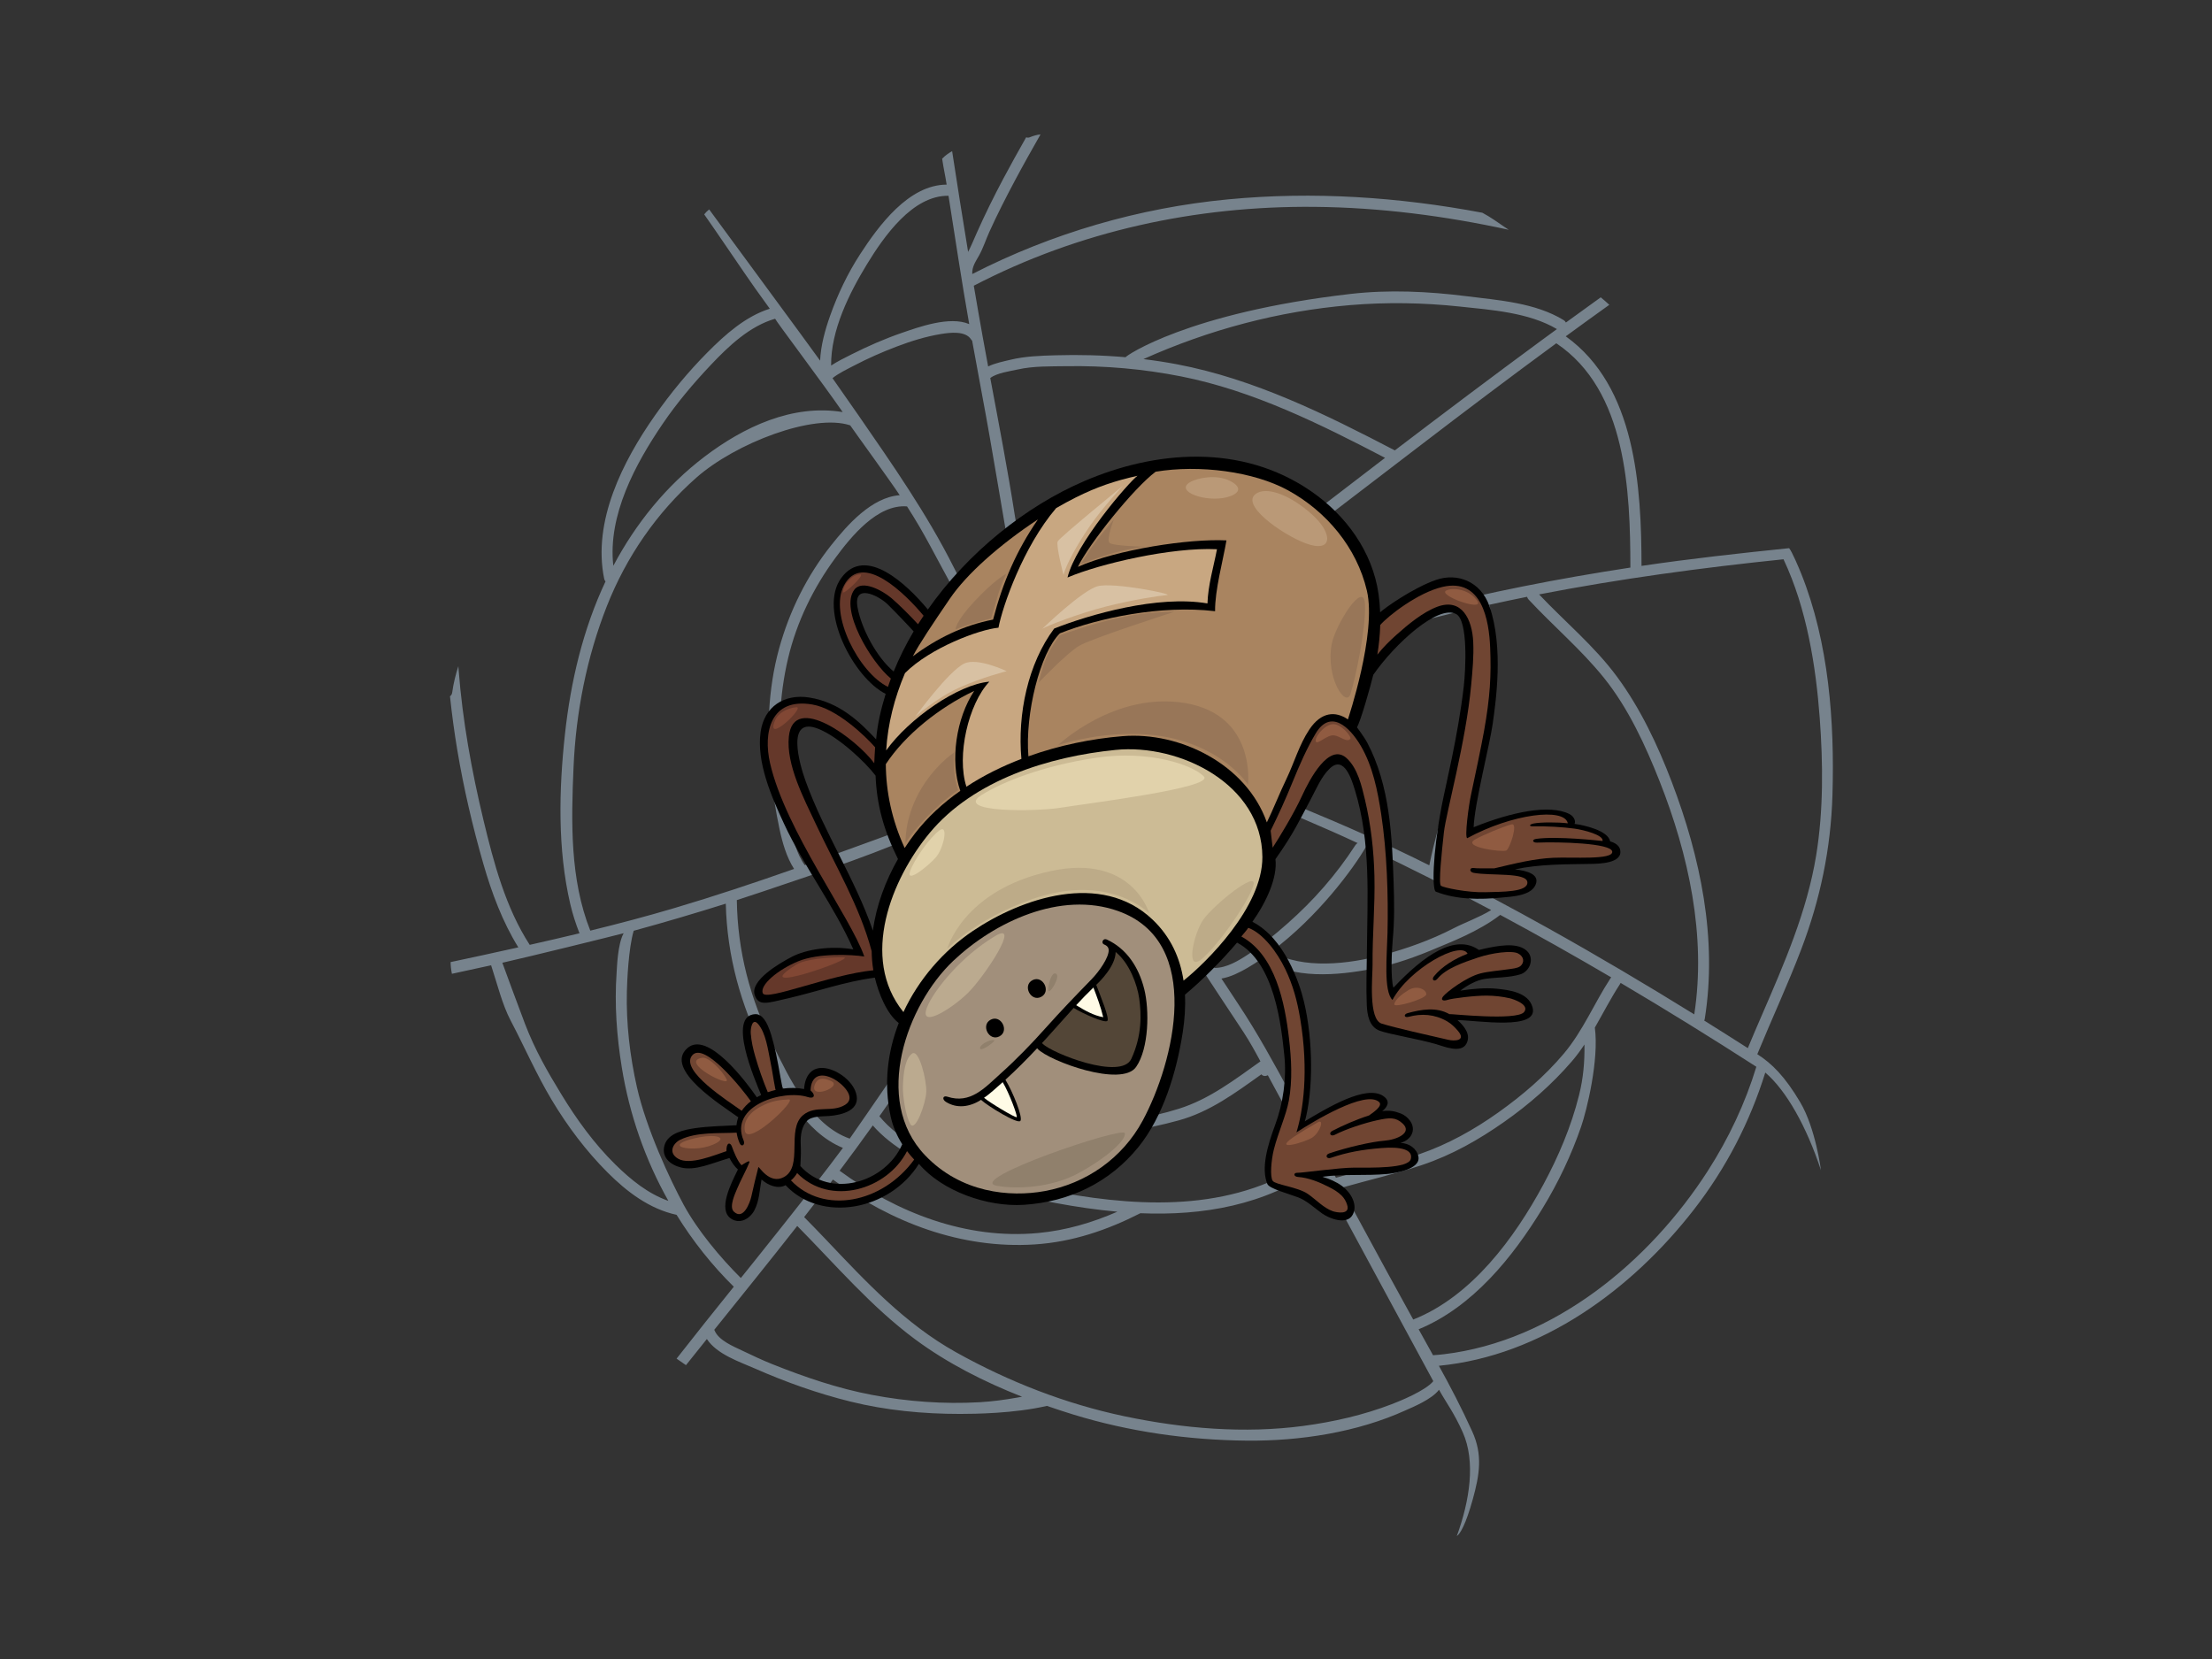 <?xml version="1.0" encoding="utf-8"?>
<!-- Generator: Adobe Illustrator 17.0.0, SVG Export Plug-In . SVG Version: 6.00 Build 0)  -->
<!DOCTYPE svg PUBLIC "-//W3C//DTD SVG 1.1//EN" "http://www.w3.org/Graphics/SVG/1.1/DTD/svg11.dtd">
<svg version="1.1" id="Layer_1" xmlns="http://www.w3.org/2000/svg" xmlns:xlink="http://www.w3.org/1999/xlink" x="0px" y="0px"
	 width="800px" height="600px" viewBox="0 0 800 600" enable-background="new 0 0 800 600" xml:space="preserve">
<rect x="0" y="0" width="800" height="600" fill="#333333" stroke="none"/>
<path fill="#77838D" d="M651.399,343.442c-4.874,12.77-10.653,25.179-15.846,37.817c5.283,3.392,9.97,8.008,15.537,17.415
	c5.568,9.407,7.495,24.564,7.487,24.573c-5.183-15.741-12.479-28.797-20.135-35.343c-5.523,17.715-14.049,34.41-25.826,49.571
	c-22.395,28.838-55.084,52.886-92.222,56.476c4.059,7.318,8.215,15.299,12.055,23.746c3.839,8.448,2.688,15.551,0.192,24.575
	c-2.496,9.024-4.604,12.584-5.759,13.247c4.607-12.671,6.911-26.878,2.128-37.543c-3.232-7.207-5.713-10.239-8.572-15.356
	c-2.623,3.511-9.648,6.337-12.076,7.435c-17.53,7.979-38.242,11.146-57.395,10.969c-21.188-0.2-42.507-3.206-62.775-9.434
	c-3.18-0.977-6.371-2.022-9.559-3.133c-11.794,2.742-26.127,2.904-31.443,2.904c-13.296,0-26.757-1.277-39.684-4.482
	c-11.794-2.921-23.229-6.991-34.341-11.878c-5.66-2.491-13.849-5.161-17.517-10.722c-2.524,3.144-5.042,6.292-7.556,9.443
	c-1.126-0.793-2.267-1.565-3.399-2.354c6.841-8.715,13.724-17.393,20.69-26.009c-7.947-7.824-14.866-16.579-20.687-25.999
	c-9.813-2.134-17.971-8.323-24.979-15.341c-7.813-7.819-14.5-16.739-20.18-26.219c-5.551-9.267-9.82-19.13-14.835-28.672
	c-3.038-5.78-4.761-12.936-7.084-20.022c-4.72,1.048-9.446,2.069-14.177,3.081c-0.285-1.385-0.463-2.795-0.471-4.24
	c3.781-0.801,7.563-1.603,11.339-2.426c4.383-0.954,8.769-1.917,13.151-2.891c-5.732-9.277-9.612-19.679-12.626-30.143
	c-3.878-13.467-7.104-27.261-9.422-41.081c-1.094-6.508-1.974-13.05-2.668-19.613c0.404-0.251,0.707-0.682,0.799-1.335
	c0.455-3.287,1.231-6.446,2.23-9.53c0.033,0.458,0.061,0.916,0.097,1.373c1.432,18.391,4.685,36.393,8.987,54.31
	c3.712,15.446,7.992,31.63,16.722,45.104c6.009-1.352,12.01-2.738,17.999-4.177c-1.341-3.432-2.481-6.935-3.321-10.537
	c-4.632-19.832-4.135-41.388-1.929-61.533c2.078-18.975,6.504-37.868,14.667-55.191c-0.224-0.229-0.399-0.536-0.483-0.942
	c-4.278-20.843,6.736-42.523,18.379-59.105c5.662-8.063,12.01-15.776,18.954-22.768c6.369-6.411,13.757-13.044,22.56-15.811
	c-1.767-2.462-3.532-4.927-5.31-7.384c-2.524-3.488-15.881-23.252-18.411-26.735c0.824-0.978,0.84-0.956,1.795-1.794
	c6.468,8.878,36.14,49.082,40.121,54.691c0.259-5.551,1.814-11.14,3.642-16.291c2.744-7.723,6.307-15.219,10.77-22.101
	c6.776-10.452,17.645-25.228,31.357-25.268c-0.55-3.577-1.112-5.799-1.631-9.38c0.03-0.029,0.059-0.046,0.088-0.075
	c1.036-1.093,2.247-1.921,3.525-2.65c1.861,12.157,3.779,24.305,5.78,36.438c1.141-2.189,2.054-4.462,3.069-6.74
	c2.978-6.7,6.223-13.279,9.668-19.753c2.675-5.025,5.446-9.998,8.254-14.95c0.41,0.153,0.852,0.177,1.271,0.005
	c1.271-0.521,2.583-0.934,3.929-1.056c-3.174,5.568-6.315,11.154-9.326,16.811c-3.233,6.076-6.37,12.212-9.203,18.487
	c-1.244,2.753-2.191,5.759-3.65,8.397c-1.281,2.32-2.645,4.102-2.513,6.802c28.851-14.774,60.272-23.933,92.553-27.009
	c30.901-2.946,61.676-0.845,91.922,4.841c2.97,1.571,5.673,3.535,8.441,5.429c0.367,0.252,0.743,0.494,1.116,0.735
	c-23.103-5.032-46.61-8.076-70.273-8.292c-42.848-0.393-85.096,8.696-123.202,28.521c1.049,6.163,2.113,12.325,3.22,18.48
	c0.644,3.575,1.305,7.149,1.97,10.719c2.516-1.232,5.752-1.858,7.996-2.404c5.367-1.305,10.941-1.476,16.445-1.635
	c8.411-0.243,16.861-0.034,25.259,0.704c0.083-0.493,22.584-16.087,81.224-22.876c14.007-1.621,28.236-0.944,42.233,0.822
	c11.647,1.469,24.761,2.365,35.002,8.639c0.385,0.237,0.637,0.54,0.787,0.87c4.189-3.055,8.396-6.091,12.608-9.119
	c1.059,0.873,2.086,1.779,3.096,2.707c-5.269,3.775-10.521,7.571-15.752,11.395c25.349,18.163,27.348,54.424,27.404,83.033
	c17.431-2.584,35.836-4.615,53.381-6.413c1.036,1.169,3.623,7.336,4.38,9.23c10.013,25.042,12.08,53.545,11.292,80.069
	C662.154,306.927,658.313,325.328,651.399,343.442z M313.52,95.609c-6.389,10.477-13.07,23.876-12.935,36.592
	c2.357-1.542,4.961-2.811,7.371-4.026c5.908-2.98,12.012-5.659,18.275-7.81c5.873-2.018,17.257-6.19,24.3-3.143
	c-2.664-14.995-5.113-31.374-7.49-46.416C330.016,70.602,319.586,85.662,313.52,95.609z M257.112,131.945
	c-6.277,6.642-12.227,13.669-17.371,21.228c-9.921,14.57-19.996,33.173-17.924,51.458c8.1-15.282,19.161-28.972,32.983-39.463
	c14.178-10.767,31.838-19.115,49.972-16.134c-7.525-10.859-24.199-32.97-24.441-33.758
	C271.14,117.921,263.514,125.171,257.112,131.945z M381.141,257.312c-6.394-13.004-12.678-39.085-15.242-53.273
	c-3.683-20.37-6.86-40.799-10.691-61.145c-1.234-6.559-2.436-13.12-3.62-19.689c-0.143-0.126-0.279-0.271-0.396-0.456
	c-2.035-3.202-7.714-2.463-10.837-1.955c-5.506,0.896-10.875,2.572-16.08,4.55c-5.287,2.011-10.481,4.299-15.491,6.927
	c-2.532,1.328-5.405,2.665-7.697,4.498c3.164,4.486,6.313,8.984,9.435,13.504c12.322,17.847,24.634,35.438,34.395,54.847
	c8.915,17.732,16.519,30.225,26.745,47.452c3.481,5.865,5.586,11.68,2.538,7.279c-9.544-13.787-17.432-26.714-26.067-41.131
	c-5.098-8.515-10.622-19.735-15.632-28.313c-1.432-2.45-2.927-4.864-4.458-7.256c-10.689-0.89-20.247,10.943-25.896,18.605
	c-7.984,10.827-13.986,23.14-17.102,36.253c-3.293,13.856-3.763,28.206-2.18,42.335c0.681,6.087,1.565,12.234,2.898,18.218
	c1.081,4.867,2.31,10.212,5.296,14.33c6.55-2.321,13.088-4.682,19.617-7.068c7.454-2.724,14.961-5.273,22.169-8.606
	c6.496-3.003,12.944-6.12,19.544-8.893c9.886-4.152,22.582-9.595,34.169-13.578c5.416-1.861-39.032,20.035-47.307,23.911
	c-20.407,9.558-42.124,16.579-63.441,23.802c-3.099,1.05-6.208,2.073-9.32,3.076c0.256,18.519,4.788,35.574,12.971,52.193
	c6.044,12.27,13.94,29.208,27.857,34.067c1.939-2.662,32.895-47.696,45.438-66.314c3.811-5.66,7.673-11.235,11.116-17.124
	c3.289-5.63,6.586-11.271,10.251-16.666c4.753-7.004,12.37-25.179,18.867-33.73c3.217-4.229-9.789,27.842-12.999,32.326
	c-5.096,7.124-9.451,14.711-13.897,22.248c-6.312,10.692-13.762,20.783-20.681,31.092c-6.108,9.099-12.23,18.195-18.438,27.227
	c18.357,14.093,42.887,17.527,65.44,15.998c11.317-0.768,23.052-2.439,33.903-5.851c11.135-3.499,20.151-10.488,29.541-17.143
	c-1.915-3.587-3.876-7.144-6.104-10.544c-5.845-8.916-11.82-17.75-17.552-26.741c-6.812-10.685-13.616-21.504-19.149-32.923
	c-2.281-4.706-8.046-17.238-12.618-32.809c-0.72-2.456,11.384,18.949,11.974,20.825c3.343,10.628,9.54,20.539,15.266,30.013
	c3.75,6.203,7.636,12.319,11.581,18.398c4.402-0.022,8.684-2.622,12.228-4.964c5.001-3.301,9.629-7.116,14.115-11.081
	c9.562-8.444,17.654-17.668,24.62-28.408c0.22-0.341,0.495-0.568,0.791-0.718c-23.187-10.866-61.392-25.904-85.497-34.727
	c-2.417-0.886,6.77-0.845,17.434,3.216c32.547,12.399,62.847,23.964,93.981,39.556c3.595-17.621,10.01-34.475,14.173-51.952
	c2.16-9.064,3.558-18.218,4.185-27.52c0.222-3.29,0.315-6.6-0.162-9.873c-0.188-1.283-0.532-2.667-0.532-3.997
	c-6.537,1.472-13.056,3.035-19.551,4.711c-20.222,5.217-39.837,12.052-59.768,18.197c-7.673,2.365-15.374,4.749-22.798,7.827
	c-6.343,2.629-29.795,9.653-27.47,8.496c8.126-4.065,16.807-8.251,23.239-11.041c7.614-3.302,15.485-5.923,23.405-8.377
	c20.323-6.297,40.348-13.318,60.974-18.639c25.449-6.567,51.157-11.57,77.029-15.516c-0.03-27.573-1.349-64.098-26.798-81.122
	c-16.627,12.203-33.094,24.628-49.464,37.172c-1.7,1.303-40.02,30.631-55.86,42.73c-9.635,7.359-19.203,14.809-28.567,22.509
	c-4.569,3.756-9.089,7.571-13.602,11.393c-3.983,3.377-19.57,14.604-18.14,12.424c5.224-7.961,17.26-17.011,24.497-23.032
	c8.013-6.665,16.156-13.171,24.398-19.555c18.216-14.116,36.472-28.215,54.811-42.207c-23.46-12.216-47.713-24.304-73.787-29.454
	c-13.619-2.69-27.551-3.917-41.431-3.693c-5.757,0.092-11.943-0.094-17.586,1.182c-2.616,0.593-7.612,1.241-9.971,3.108
	c3.09,16.499,6.262,32.974,8.858,49.564C370.034,205.606,382.286,259.642,381.141,257.312z M557.577,123.042
	c1.831-1.347,3.67-2.683,5.504-4.023c-10.131-6.009-23.726-6.941-35.177-8.156c-13.148-1.397-26.426-1.623-39.606-0.518
	c-25.846,2.17-51.12,8.916-74.76,19.528c4.064,0.493,8.109,1.111,12.126,1.875c27.946,5.305,53.741,18.085,78.798,31.139
	C522.074,149.47,539.764,136.159,557.577,123.042z M207.433,277.425c-0.855,19.712-1.343,40.513,6.056,59.154
	c10.161-2.492,20.28-5.157,30.307-8.13c14.595-4.326,29.032-9.143,43.393-14.189c-2.792-4.385-4.244-9.581-5.309-14.627
	c-1.343-6.35-2.372-12.831-3.042-19.289c-1.585-15.245-1.164-30.902,2.926-45.754c3.735-13.565,10.092-26.4,18.866-37.42
	c5.811-7.3,14.594-17.326,24.765-18.078c-3.599-5.424-15.485-21.752-17.91-25.259c-13.258-4.42-41.474,6.431-55.619,18.9
	c-14.361,12.658-25.365,28.677-32.381,46.474C212.191,237.711,208.295,257.573,207.433,277.425z M267.938,462.207
	c0.994-1.225,26.013-32.273,36.912-47.055c-13.978-5.692-22.198-21.854-28.474-34.595c-8.455-17.168-13.424-34.657-13.887-53.741
	c-10.509,3.319-22.676,6.919-33.299,9.806c-1.895,6.312-2.381,18.272-2.473,21.989c-0.283,11.537,1.091,23.296,3.626,34.543
	c3.408,15.118,12.002,33.523,16.948,42.639C252.237,444.906,260.505,454.839,267.938,462.207z M189.874,370.289
	c3.672,9.581,8.139,17.27,13.142,25.481c5.574,9.146,11.893,17.88,19.55,25.404c5.646,5.55,11.795,10.533,19.16,13.148
	c-8.361-14.863-14.069-31.22-16.826-48.152c-1.85-11.353-2.703-22.86-1.896-34.345c0.145-2.06,0.359-10.271,2.54-14.309
	c-3.845,1.023-33.954,8.449-43.864,10.68C181.704,348.396,188.495,366.686,189.874,370.289z M343.022,424.379
	c-9.986-4.043-20.158-9.166-27.366-17.344c-3.932,5.506-7.935,10.959-11.994,16.371c20.71,15.197,45.822,24.963,71.786,22.534
	c10.146-0.951,19.629-3.764,28.661-7.715c-7.48-0.664-14.952-1.768-22.313-3.139C368.636,432.633,355.454,429.415,343.022,424.379z
	 M600.272,282.683c-5.146-13.029-11.37-26.583-20.21-37.565c-8.249-10.242-18.344-18.726-27.268-28.339
	c-0.274-0.298-0.427-0.618-0.498-0.94c-4.584,0.916-9.153,1.891-13.718,2.891c0.099,0.246,0.179,0.501,0.262,0.768
	c0.193,0.643,0.077,1.187-0.208,1.602c0.217,1.314,0.68,3.081,0.734,4.222c0.191,4.091-0.005,8.079-0.411,12.154
	c-0.872,8.763-2.136,17.342-4.284,25.896c-4.337,17.249-10.553,33.985-14.024,51.455c13.25,6.7,26.359,13.676,39.321,20.913
	c17.848,9.96,35.421,20.379,52.779,31.128C617.139,338.498,610.696,309.087,600.272,282.683z M656.832,309.42
	c2.66-16.261,2.514-33.312,1.3-49.716c-1.381-18.633-4.672-39.625-13.106-57.435c-29.613,3.058-59.168,7.042-88.396,12.709
	c9.374,9.913,20.03,18.71,28.165,29.738c8.471,11.478,14.77,24.821,19.829,38.112c10.336,27.146,16.564,56.656,11.924,85.667
	c-0.038,0.236-0.114,0.429-0.204,0.602c5.282,3.293,10.539,6.621,15.781,9.97c1.634-3.942,3.318-7.865,5.015-11.782
	C645.241,348.594,653.521,329.666,656.832,309.42z M582.728,353.477c-13.247-7.775-26.629-15.324-40.151-22.595
	c-7.789,6.053-18.662,10.128-22.514,11.782c-7.627,3.275-15.572,6.15-23.742,7.727c-12.674,2.444-28.686,3.886-40.02-3.631
	c-0.007-0.002-0.011-0.011-0.019-0.016c-1.663,1.182-3.365,2.297-5.126,3.31c-2.872,1.649-6.071,3.287-9.405,3.854
	c2.016,3.077,4.039,6.147,6.073,9.209c7.026,10.577,12.97,21.497,19.024,32.691c5.434,10.052,10.873,20.099,16.316,30.147
	c9.996-2.884,20.206-5.096,30.048-8.489c10.421-3.595,19.805-8.818,28.771-15.203c8.62-6.139,16.742-13.082,23.58-21.195
	c6.957-8.25,11.011-18.262,16.876-27.23C582.527,353.699,582.624,353.582,582.728,353.477z M525.584,335.794
	c4.318-2.226,9.204-3.908,13.731-6.655c-14.931-7.965-30.029-15.607-45.324-22.837c-4.347,7.589-17.291,25.268-34.235,37.851
	c11.491,6.583,28.105,4.495,40.213,1.278C508.712,343.105,517.531,339.947,525.584,335.794z M474.737,418.846
	c-5.188-9.586-10.376-19.173-15.562-28.766c-0.216-0.398-0.427-0.801-0.643-1.199c-0.805,0.411-1.806,0.362-2.339-0.337
	c-9.374,6.692-18.65,13.587-29.954,16.678c-11.702,3.196-23.903,5.225-36.026,5.782c-22.899,1.055-46.88-2.796-65.51-16.852
	c-1.96,2.84-3.927,5.674-5.912,8.498c-0.249,0.353-0.505,0.702-0.752,1.051c7.396,8.994,19.133,14.347,29.785,18.229
	c11.623,4.234,23.688,7.23,35.852,9.419C414.879,436.966,447.713,437.885,474.737,418.846z M544.015,405.74
	c-9.283,6.509-18.945,11.999-29.731,15.607c-9.583,3.211-19.444,5.458-29.154,8.232c5.581,10.298,11.17,20.593,16.77,30.881
	c3.046,5.599,6.125,11.187,9.214,16.766c21.116-8.342,36.636-29.485,47.044-48.78c5.511-10.217,10.092-21.044,12.918-32.328
	c1.561-6.224,2.049-12.018,1.97-18.367c-1.418,2.133-2.938,4.203-4.634,6.166C561.252,392.211,552.98,399.453,544.015,405.74z
	 M617.67,423.44c7.527-11.719,13.484-24.346,17.537-37.629c-16.169-10.411-32.527-20.549-49.088-30.334
	c-0.05,0.127-0.116,0.259-0.202,0.39c-3.331,5.098-6.095,10.524-9.121,15.783c1.558,11.695-2.914,29.878-4.964,35.826
	c-3.565,10.346-8.317,20.317-14.02,29.655c-10.729,17.577-25.2,35.558-44.741,43.624c1.733,3.13,3.469,6.257,5.206,9.379
	c1.314-0.087,2.629-0.2,3.935-0.358C561.978,485.012,596.603,456.238,617.67,423.44z M471.469,515.69
	c10.846-1.455,21.674-3.928,31.905-7.86c2.834-1.088,12.155-4.837,14.998-8.309c-1.982-3.56-30.027-55.544-41.707-77.116
	c-0.003-0.002-0.003-0.005-0.003-0.007c-19.306,13.559-41.64,17.314-64.229,16.381c-11.885,6.053-24.466,10.39-38.166,11.282
	c-26.622,1.731-51.902-7.978-73.025-23.454c-3.438,4.549-6.907,9.076-10.412,13.574c2.719,2.74,5.404,5.52,8.066,8.322
	c14.319,15.094,28.465,30.29,46.83,40.542c19.077,10.646,39.608,18.678,61.012,23.177
	C427.79,516.648,450.069,518.562,471.469,515.69z M258.439,481.176c1.446,3.579,6.73,5.738,9.954,7.273
	c3.609,1.718,7.279,3.467,10.992,4.945c11.654,4.645,23.633,8.751,35.983,11.091c12.743,2.414,25.986,3.391,38.947,2.648
	c4.628-0.268,9.026-0.871,13.585-1.676c0.571-0.102,1.156-0.21,1.746-0.31c-13.727-5.387-27.087-12.16-38.721-20.794
	c-15.924-11.817-28.725-26.944-42.594-40.975c-9.889,12.611-19.966,25.075-30.011,37.57
	C258.359,481.023,258.405,481.093,258.439,481.176z"/>
<g>
	<path d="M582.338,304.295c-0.749-3.939-9.388-5.872-12.911-6.329c0.511-0.639,0.091-2.588-1.858-3.573
		c-7.175-3.621-21.078-0.684-34.603,4.787c0.231-8.086,5.845-29.968,6.878-37.323c1.107-7.874,4.032-27.647-1.163-42.601
		c-3.115-8.965-11.573-12.231-19.376-9.509c-8.321,2.907-18.5,10.122-20.158,11.697c-0.083-2.171-0.259-4.349-0.57-6.534
		c-2.189-15.486-11.893-28.673-24.533-37.338c-25.198-17.27-56.166-14.627-81.857-3.602c-21.127,9.067-42.104,25.794-56.611,46.462
		c-7.619-9.171-22.591-23.332-31.326-11.403c-8.508,11.616,4.588,36.228,16.065,41.915c-1.731,5.642-2.901,10.602-3.459,16.453
		c-6.02-6.472-13.313-13.404-24.143-15.128c-9.1-1.452-16.302,3.286-17.619,12.403c-1.58,10.916,3.926,23.457,8.432,33.18
		c7.237,15.622,18.139,29.72,25.085,45.493c-8.495-1.436-17.195,0.099-22.111,2.632c-4.915,2.534-15.254,8.696-13.556,13.842
		c1.379,4.18,4.426,2.994,12.027,1.241c10.719-2.466,20.376-6.033,31.425-7.484c1.365,5.687,4.297,13.073,8.647,16.413
		c-4.08,10.502-5.462,22.064-2.948,33.699c0.787,3.643,2.255,7.051,4.219,10.156c-6.163,13.976-26.116,19.845-36.853,7.86
		c-0.053-0.059,0.298-4.063,0.181-6.276c-0.183-3.46-0.252-7.171,2.076-9.891c1.725-2.016,5.752-1.734,8.152-1.924
		c4.573-0.357,11.698-2.02,9.692-8.374c-1.389-4.4-6.501-8.107-10.776-8.869c-5.257-0.93-7.705,2.79-7.976,7.5
		c-2.436-0.494-5.144-0.527-7.841-0.151c0.01-0.123,0.027-0.243,0-0.384c-1.071-5.402-1.823-10.82-3.249-16.161
		c-0.72-2.698-2.576-10.563-6.517-10.402c-10.289,0.426-0.207,23.763,2.08,29.231c-0.536,0.256-1.055,0.541-1.564,0.833
		c-4.226-6.095-17.84-24.062-25.069-17.818c-8.935,7.72,12.9,21.074,18.369,25.071c-0.345,0.904-0.563,1.861-0.657,2.866
		c-4.98,0.268-9.956,0.347-14.891,1.048c-3.808,0.54-9.84,1.716-11.128,6.15c-1.259,4.315,2.002,7.111,5.947,8.083
		c5.129,1.268,10.919-1.472,17.425-3.388c0.036-0.014,0.059-0.04,0.096-0.052c0.802,1.577,1.831,3.074,3.07,4.159
		c-2.519,5.112-7.359,14.542-2.491,17.78c3.343,2.224,6.923-0.124,8.449-3.027c1.794-3.419,1.872-7.378,2.576-11.138
		c2.406,2.19,5.998,3.555,8.697,2.074c12.891,13.767,37.661,9.188,48.223-7.729c8.359,9.847,24.665,15.668,37.918,14.821
		c16.447-1.053,31.09-8.05,41.499-20.933c8.974-11.106,13.795-27.212,16.001-41.469c0.702-4.552,1.026-9.124,0.804-13.595
		c5.955-4.961,13.044-12.026,18.836-18.83c13.716,7.16,15.997,30.376,17.084,40.659c0.893,8.435-0.417,17.51-3.312,25.299
		c-2.856,7.686-5.111,15.725-2.812,21.334c0.689,1.678,7.625,3.51,11.136,4.838c3.227,1.226,5.849,3.837,8.665,5.822
		c2.657,1.875,8.941,4.302,11.041,0.497c2.013-3.647-0.706-8.144-3.807-10.418c-2.135-1.557-4.595-2.613-7.158-3.345
		c7.761-1.097,15.748-0.285,23.57-1.032c2.593-0.244,12.111-1.643,11.182-6.294c-0.562-2.809-3.259-4.826-6.5-4.925
		c1.853-0.486,3.668-1.762,4.278-3.61c1.056-3.188-1.748-6.107-4.161-7.037c-2.371-0.914-4.197-1.177-6.725-0.842
		c1-0.729,3.735-3.234,0.376-5.479c-6.177-4.138-19.893,4.083-28.319,9.129c3.013-10.989,3.053-29.013-0.326-43.21
		c-1.684-7.073-7.089-22.982-18.657-28.921c5.196-7.347,9.115-16.11,8.333-22.647c6.735-9.5,8.931-14.535,12.751-21.637
		c2.026-3.775,3.845-8.278,6.954-11.205c5.185-4.878,7.912,4.217,9.04,7.87c5.826,18.919,4.497,38.958,4.327,58.286
		c-0.051,6.439-0.309,12.997-0.04,19.444c0.153,3.591,0.879,7.887,4.652,9.279c3.616,1.335,13.941,2.984,20.319,4.832
		c2.827,0.82,9.077,3.508,11.049-0.107c1.775-3.261-0.729-6.349-3.219-8.565c7.153,0.089,29.4,3.852,27.171-4.543
		c-1.46-5.506-8.525-6.352-13.072-6.808c-3.868-0.394-8.901,0.04-13.082,0.708c2.48-1.875,5.767-3.814,8.938-4.259
		c4.252-0.596,8.595-0.397,12.729-1.623c3.481-1.03,5.394-5.862,2.294-8.615c-3.62-3.219-10.964-1.575-14.986-0.747
		c-0.731,0.149-1.477,0.333-2.232,0.532c-8.45-5.925-19.643,1.664-30.928,13.642c-1.081-3.41-0.581-13.777-0.254-17.23
		c0.658-6.941,0.569-13.616,0.336-20.625c-0.566-17-1.362-35.306-9.568-50.801c-1.103-2.087-3.725-5.512-3.705-5.54
		c1.315-2.049,4.924-14.887,5.904-18.947c7.765-11.217,23.454-25.532,29.995-21.984c4.352,2.358,3.432,20.061,2.737,26.133
		c-2.054,17.975-6.724,36.54-8.02,43.422c-3.37,17.898-3.437,30.32-2.068,30.851c7.597,2.938,15.945,2.883,23.675,2.134
		c3.715-0.358,11.49-0.6,12.613-5.332c0.723-3.062-3.032-4.345-7.701-4.878c8.995-1.933,18.058-1.8,27.453-1.974
		c2.751-0.052,11.716-0.121,10.6-5.132C585.592,305.732,584.116,304.832,582.338,304.295z M330.434,228.344
		c-2.777,4.69-5.203,9.545-7.226,14.526c-6.251-5.229-11.643-15.562-13.054-23.129c-1.682-9.008,7.626-4.361,10.879-1.172
		C324.585,222.054,330.367,228.239,330.434,228.344z M324.76,310.674c-4.48,7.852-7.874,16.837-9.059,25.891
		c-6.419-18.646-17.537-35.311-24.281-53.899c-2.253-6.21-7.415-23.866,4.572-19.069c7.411,2.97,17.153,12.221,20.673,16.919
		C317.094,291.029,319.537,300.142,324.76,310.674z"/>
	<path fill="#704532" d="M273.155,382.106c-0.789-2.733-1.427-5.543-1.638-8.371c-0.127-1.708,0.539-5.92,2.716-3.324
		c2.79,3.321,3.507,9.28,4.362,13.362c0.699,3.342,1.149,6.722,1.811,10.069c0.027,0.132,0.085,0.226,0.134,0.332
		c-0.971,0.225-1.927,0.503-2.86,0.834C275.936,390.79,274.418,386.489,273.155,382.106z"/>
	<path fill="#704532" d="M250.297,381.744c4.273-5.283,18.024,11.946,21.273,16.526c-1.313,1.012-2.449,2.172-3.322,3.468
		C263.555,398.35,245.844,387.251,250.297,381.744z"/>
	<path fill="#704532" d="M283.508,425.707c-5.295,2.871-9.091-4.144-9.234-3.598c-0.764,2.874-1.879,7.678-2.531,10.587
		c-0.517,2.324-2.923,8.825-6.363,5.478c-1.812-1.766,0.565-6.663,1.271-8.396c1.062-2.607,3.298-6.687,4.343-9.299
		c0.514-1.287-1.864,0.358-2.808,0.94c-1.459-1.445-2.873-5.012-3.485-6.758c-0.571-1.637-2.055-1.624-1.978,1.666
		c-4.162,1.369-13.176,5.22-17.461,2.737c-3.811-2.211-1.74-5.66,0.771-6.869c5.984-2.886,13.816-2.222,20.377-2.559
		c0.167,1.207,0.517,2.466,1.078,3.78c0.694,1.617,2.139,0.66,1.453-0.942c-5.39-12.595,14.285-18.601,23.257-15.695
		c2.321,0.754,2.915-0.735,0.955-2.404c0.138-5.302,3.632-6.737,8.456-4.131c2.806,1.518,8.396,6.646,4.035,9.331
		c-4.758,2.93-10.697-0.032-15.206,3.731C284.279,408.454,290.61,421.858,283.508,425.707z"/>
	<path fill="#704532" d="M286.053,426.893c0.78-0.534,1.808-1.848,2.236-2.642c11.984,12.226,32.61,6.061,39.751-7.931
		c0.809,1.061,1.666,2.086,2.585,3.057C319.102,435.253,297.797,439.314,286.053,426.893z"/>
	<path fill="#A98460" d="M343.548,216.491c6.044-8.861,17.757-19.336,31.856-28.659c-7.724,11.22-12.672,22.549-16.24,36.251
		c-10.743,2.078-20.41,6.826-29.034,13.286C332.219,233.227,337.503,225.348,343.548,216.491z"/>
	<path fill="#65382A" d="M305.237,211.728c6.618-12.475,22.127,2.979,28.797,10.959c-0.685,1.019-1.371,2.039-2.023,3.078
		c-2.806-3.032-6.826-7.081-9.612-9.447c-3.232-2.744-10.562-6.764-13.393-3.08c-5.512,7.174,6.126,26.415,13.194,32.177
		c-0.375,0.998-0.73,2-1.067,3.007C310.684,243.295,299.699,222.167,305.237,211.728z"/>
	<path fill="#C8A781" d="M327.304,243.434c9.132-9.167,26.83-15.761,33.808-16.422c1.467-7.748,8.931-29.29,20.86-43.249
		c2.36-1.37,4.726-2.67,7.094-3.849c7.759-3.864,13.897-5.937,22.328-7.843c-3.156,2.308-22.44,24.662-25.308,36.789
		c11.595-4.954,37.61-11.021,54.025-10.225c0.011,0,0.018-0.005,0.032-0.004c-1.256,6.536-3.223,12.887-3.447,19.611
		c-17.979-3.097-42.717,4.039-55.438,9.083c-9.514,12.72-13.311,30.947-11.851,47.137c-6.995,2.682-13.73,6.017-19.887,10.056
		c-3.636-11.149,0.708-29.993,8.297-37.981c-11.323,0.984-29.102,13.37-37.318,24.869
		C321.074,261.785,323.5,252.389,327.304,243.434z"/>
	<path fill="#A98460" d="M352.341,249.873c-6.539,9.879-8.814,25.274-5.038,36.147c-6.244,4.372-11.835,9.493-16.416,15.433
		c-1.276,1.657-2.515,3.414-3.703,5.244c-4.649-10.138-6.75-20.332-6.819-30.337C327.426,265.659,339.7,255.876,352.341,249.873z"/>
	<path fill="#65382A" d="M275.891,359.232c-1.262-2.921,5.467-8.559,12.814-11.583c7.345-3.018,19.35-2.442,23.876-1.711
		c-4.936-14.306-28.49-45.566-34.072-69.893c-2.561-11.146,0.16-23.815,15.26-21.258c8.94,1.515,19.158,11.408,22.733,15.473
		c-0.073,1.246-0.3,4.527-0.315,5.779c-6.228-8.534-29.214-25.919-30.889-9.623c-1.044,10.16,5.535,22.568,9.697,31.468
		c7.157,15.31,15.858,29.708,20.258,46.124c0.03,2.322,0.217,4.629,0.602,6.905C300.105,352.495,277.155,362.155,275.891,359.232z"
		/>
	<path fill="#A18F7B" d="M413.289,405.253c-7.367,13.703-20.538,22.798-35.463,25.52c-12.643,2.304-30.311,0.683-43.302-12.994
		c-19.093-20.102-6.445-54.47,10.202-70.241c14.863-14.083,38.809-25.469,59.656-18.046
		C435.573,340.6,424.596,384.212,413.289,405.253z"/>
	<path fill="#704532" d="M464.811,350.432c2.839,5.88,4.318,11.481,5.397,17.841c3.272,19.324,0.974,33.822-1.332,41.274
		c6.066-3.92,24.982-15.438,29.884-10.997c1.555,1.408-2.285,3.908-3.641,4.874c-4.678,1.486-9.534,3.642-13.261,5.57
		c-1.493,0.773-0.622,2.208,0.867,1.436c4.107-2.125,10.812-4.291,15.334-5.276c4.522-0.988,6.693-1.165,9.229,1.179
		c3.606,3.334-2.015,5.864-6.623,6.219c-4.613,0.359-13.441,2.388-19.953,4.597c-1.572,0.532-1.011,2.144,0.576,1.606
		c6.021-2.037,11.408-2.99,18.335-3.549c6.926-0.562,11.522,0.508,10.613,3.975c-0.909,3.467-14.453,3.114-20.416,3.105
		c-5.355-0.012-19.237,1.946-20.451,1.863c-1.697-0.117-1.63,1.398,0.059,1.515c3.806,0.259,7.695,1.852,11.003,3.531
		c1.883,0.953,3.447,1.835,4.928,3.336c0.86,0.92,1.474,1.98,1.843,3.178c1.277,3.815-3.867,2.786-5.153,2.353
		c-3.316-1.123-6.221-4.348-9.119-6.307c-3.655-2.473-11.56-3.263-12.617-4.658c-1.055-1.392-0.584-7.529,0.422-11.478
		c1.539-6.049,4.403-12.198,5.395-17.583c1.361-7.376,0.925-15.069,0.047-22.559c-1.5-12.803-4.907-30.058-17.229-36.782
		c0.49-0.599,2.177-2.552,2.509-3.143C456.791,337.547,461.846,344.299,464.811,350.432z"/>
	<path fill="#CCBB95" d="M456.558,309.96c0.091,18.148-20.329,38.177-28.511,44.694c-1.246-8.174-4.615-15.812-11.236-22.095
		c-18.601-17.659-47.464-7.695-65.064,4.2c-10.533,7.117-19.49,17.398-25.009,29.28c-15.902-19.707-4.214-48.308,9.461-64.772
		c15.984-19.247,43.304-27.665,67.263-30.05C426.541,268.913,456.422,283.54,456.558,309.96z"/>
	<path fill="#704532" d="M499.52,294.402c2.08,13.675,2.618,29.257,2.29,43.056c-0.196,8.122-1.485,20.989,1.791,24.186
		c6.037-11.29,24.716-21.627,27.175-16.716c-4.668,1.805-9.206,4.53-12.151,8.135c-1.057,1.289,0.158,2.242,1.229,0.931
		c3.093-3.789,9.557-5.967,14.657-7.679c5.101-1.714,12.205-2.644,14.472-1.514c2.264,1.123,2.443,3.347,0.836,4.646
		c-1.133,0.797-3.076,0.907-4.416,1.11c-2.943,0.447-7.084,0.749-9.959,1.485c-5.239,1.34-12.333,6.801-13.527,8.332
		c-1.027,1.318,0.044,1.793,1.613,1.245c1.574-0.544,9.932-1.586,14.182-1.541c2.79,0.031,5.599,0.325,8.342,0.964
		c1.205,0.278,7.342,2.29,5.136,4.987c-2.642,3.227-26.839,0.565-26.997,0.741c-4.729-2.659-10.012-1.722-15.052-0.377
		c-1.621,0.43-1.346,1.788,0.278,1.356c4.675-1.248,9.386-0.992,13.922,1.606c1.52,0.874,2.806,2.122,3.943,3.464
		c3.152,3.723-1.381,3.723-3.467,3.246c-7.744-1.785-18.972-4.28-24.098-5.858c-4.951-1.521-3.273-17.257-3.311-21.328
		c-0.096-10.661,0.938-21.349,0.675-32.019c-0.228-9.266-1.259-18.483-3.405-27.563c-1.186-5.021-2.679-11.554-6.707-15.153
		c-6.28-5.607-13.251,7.511-16.106,13.741c-2.852,6.233-8.215,15.046-10.589,18.688c-0.096-0.629-0.747-6.108-0.727-6.151
		c2.865-5.887,5.138-10.73,8.014-17.8c2.454-6.026,5.113-12.067,8.237-17.315c5.327-8.949,12.245-2.547,16.346,4.435
		C496.504,277.169,498.248,286.043,499.52,294.402z"/>
	<path fill="#A98460" d="M487.497,260.18c-4.52-3.095-9.661-2.761-13.943,3.639c-3.681,5.502-5.48,12.032-8.348,17.993
		c-2.537,5.272-4.771,11.011-7.032,15.616c-7.396-20.966-31.362-32.885-52.202-31.181c-11.105,0.907-22.857,3.286-34.035,7.286
		c-1.274-15.3,4.205-37.454,11.407-44.49c13.949-5.536,36.608-10.321,56.104-7.99c-0.084-7.64,2.858-18.216,4.116-25.612
		c-13.525-0.684-39.534,3.278-53.731,9.57c4.146-8.516,20.273-28.575,28.122-34.408c15.727-2.617,35.445-0.113,47.956,6.771
		c13.8,7.593,24.766,20.599,28.443,36.249C497.98,229.055,487.508,260.052,487.497,260.18z"/>
	<path fill="#704532" d="M561.83,310.226c-6.921,0.303-13.865,2.033-21.346,3.814c-3.444-0.018-6.395,0.083-7.416-0.104
		c-1.68-0.308-1.77,1.435-0.111,1.737c6.29,1.143,19.158-0.263,19.44,3.385c0.276,3.646-9.26,3.45-15.239,3.62
		c-6.482,0.189-15.09-1.658-16.023-2.323c-0.935-0.668,0.301-12.325,1.071-19.333c0.768-7.009,7.968-32.593,9.874-53.391
		c0.473-5.131,0.969-10.198,0.736-15.393c-0.372-8.386-4.211-16.028-12.915-12.832c-5.275,1.936-10.746,6.506-14.959,10.271
		c-2.453,2.193-4.781,4.516-6.805,7.083c0.579-3.543,0.946-7.119,1.044-10.727c2.937-3.369,13.635-11.705,22.55-13.778
		c14.264-3.313,16.808,12.095,17.211,22.027c0.402,9.933-0.005,17.754-2.229,30.163c-0.899,5.015-3.557,17.822-4.661,22.794
		c-0.891,3.996-2.432,15.713-1.399,15.898c16.092-8.766,35.151-11.184,36.373-5.38c-3.696-0.442-10.037-0.426-12.387,0.079
		c-1.655,0.357-1.759,1.073-0.081,1.031c4.725-0.116,10.645,0.235,14.893,0.817c3.348,0.459,10.607,2.317,10.141,4.47
		c-1.132-0.107-16.45-1.835-23.987-0.77c-1.654,0.23-1.41,1.421,0.277,1.357c8.018-0.327,26.878,0.166,27.209,3.256
		C583.422,311.089,568.748,309.922,561.83,310.226z"/>
	<path d="M400.38,339.831c-1.565-0.728-2.172,1.264-1.158,1.691c1.013,0.427,1.758,0.993,1.753,2.196
		c-0.008,2.627-3.304,7.472-6.202,10.453c-5.614,5.765-11.137,11.494-16.507,17.507c-5.217,5.846-10.649,11.46-16.466,16.675
		c-5.653,5.072-10.826,11.019-19.174,8.276c-1.631-0.536-2.008,0.946-0.539,1.873c4.037,2.552,8.751,1.829,12.719-0.731
		c2.386,2.215,13.3,8.932,14.246,7.602c0.951-1.324-2.777-10.52-5.421-14.869c3.985-3.625,7.79-7.473,11.483-11.401
		c0.046,0.067,0.067,0.137,0.127,0.201c4.219,4.457,30.443,14.089,35.656,6.557c4.655-6.717,4.807-20.602,2.962-28.033
		C411.822,349.6,407.369,343.092,400.38,339.831z"/>
	<path fill="#FFFBE6" d="M367.718,404.026c-0.341,0.426-10.072-5.407-11.831-7.012c1.68-1.033,4.673-3.77,6.756-5.635
		C365.018,395.327,368.059,403.6,367.718,404.026z"/>
	<path fill="#FFFBE6" d="M399,367.883c-3.48-0.597-6.75-2.482-9.785-4.343c2.019-2.19,4.091-4.331,6.233-6.39
		C396.792,360.683,398.122,364.211,399,367.883z"/>
	<path fill="#534637" d="M412.001,361.039c0.818,5.729,1.047,13.466-2.838,21.891c-3.668,7.961-28.901-2.12-32.021-5.418
		c-0.102-0.109-0.216-0.168-0.327-0.233c0.568-0.612,1.137-1.226,1.698-1.84c3.287-3.597,6.496-7.301,9.795-10.914
		c3.56,2.189,11.233,5.548,12.163,4.714c0.927-0.836-2.46-8.981-4.004-13.055c1.239-1.159,6.982-6.766,7.024-11.879
		C408.526,348.354,411.31,356.175,412.001,361.039z"/>
	<path d="M358.318,368.776c-3.729,1.922-0.611,7.973,3.119,6.051C365.165,372.905,362.045,366.855,358.318,368.776z"/>
	<path d="M373.423,354.484c-3.727,1.92-0.61,7.972,3.119,6.051C380.271,358.612,377.153,352.562,373.423,354.484z"/>
	<path fill="#BBAA8F" d="M335.917,362.879c2.534-5.155,11.334-16.727,23.934-24.312c9.672-5.82-3.645,14.398-9.631,20.386
		C344.237,364.939,330.782,373.326,335.917,362.879z"/>
	<path fill="#BBAA8F" d="M326.551,392.898c0.157-4.965,0.815-10.015,3.311-11.847c2.498-1.83,5.303,9.582,5.138,13.831
		c-0.162,4.249-3.994,14.736-5.761,11.662C327.473,403.474,326.448,396.213,326.551,392.898z"/>
	<path fill="#90806C" d="M360.471,428.841c7.418,1.379,19.872,0.614,29.253-4.391c9.939-5.307,17.564-11.952,17.098-14.611
		C406.356,407.182,348.855,426.681,360.471,428.841z"/>
	<path fill="#90806C" d="M379.114,358.198c-0.21-1.644,1.209-7.14,2.878-6.011C383.663,353.318,379.353,360.067,379.114,358.198z"/>
	<path fill="#90806C" d="M359.609,376.222c-1.599-0.511-5.594,1.793-5.146,3.013C354.911,380.456,360.262,376.429,359.609,376.222z"
		/>
	<path fill="#BDAB88" d="M342.572,343.17c0,0,10.255-10.766,30.595-17.943c27.885-9.847,42.469,5.094,42.469,5.094
		s-6.066-21.714-35.755-15.257C348.286,321.932,342.572,343.17,342.572,343.17z"/>
	<path fill="#BDAB88" d="M435.246,332.524c4.124-5.641,19.292-17.733,18.132-12.604c-1.163,5.125-12.193,21.314-18.607,26.794
		C428.361,352.194,431.849,337.175,435.246,332.524z"/>
	<path fill="#E1D2AB" d="M355.134,287.433c7.682-4.741,22.261-10.569,41.45-13.396c19.188-2.831,34.878,2.665,38.817,6.794
		c3.94,4.125-43.436,9.89-51.771,11.292C375.295,293.521,344.414,294.044,355.134,287.433z"/>
	<path fill="#905B41" d="M269.384,408.989c-0.512-2.858,0.983-6.156,5.379-8.59c4.398-2.432,7.304-2.601,10.539-2.773
		C288.537,397.455,270.45,414.924,269.384,408.989z"/>
	<path fill="#905B41" d="M294.686,392.291c0.524-1.381,1.81-3.261,5.998-1.264C304.871,393.025,292.574,397.866,294.686,392.291z"/>
	<path fill="#905B41" d="M247.164,412.964c2.542-1.192,9.546-2.761,12.535-1.806c2.982,0.955-2.269,3.661-7.021,4.117
		C247.925,415.73,243.55,414.66,247.164,412.964z"/>
	<path fill="#905B41" d="M253.928,382.55c2.383-0.426,7.46,4.8,8.885,7.884C264.237,393.524,245.553,384.039,253.928,382.55z"/>
	<path fill="#905B41" d="M467.723,411.309c2.069-1.428,6.295-3.911,8.853-5.394c2.558-1.487,0.772,3.755-1.98,5.507
		C471.842,413.176,460.121,416.556,467.723,411.309z"/>
	<path fill="#905B41" d="M509.426,358.062c3.172-1.896,6.407-0.141,6.427,1.505c0.021,1.655-11.784,5.112-11.585,3.648
		C504.509,361.428,507.392,359.277,509.426,358.062z"/>
	<path fill="#905B41" d="M533.403,303.648c2.831-1.658,10.776-4.891,13.28-5.515c2.505-0.626-0.617,8.796-1.931,9.474
		C543.439,308.283,528.68,306.417,533.403,303.648z"/>
	<path fill="#905B41" d="M475.941,268.273c-0.743-1.443,2.77-5.915,5.871-6.347c3.016-0.424,7.126,4.47,6.54,5.27
		c-1.136,1.557-3.679-1.029-5.964-1.249C479.942,265.714,476.5,269.358,475.941,268.273z"/>
	<path fill="#905B41" d="M523.178,213.505c2.799-1.197,8.587-0.104,11.148,3.896C536.886,221.4,519.365,215.139,523.178,213.505z"/>
	<path fill="#814734" d="M280.378,260.368c0.958-2.263,4.11-4.279,7.608-4.585C291.486,255.475,276.333,269.936,280.378,260.368z"/>
	<path fill="#814734" d="M288.073,348.823c3.014-1.892,11.267-2.65,16.951-2.587C310.709,346.301,268.863,360.89,288.073,348.823z"
		/>
	<path fill="#987658" d="M382.649,269.487c0,0,21.916-7.471,42.598-2.176c18.625,4.769,26.105,16.465,26.105,16.465
		s3.06-25.017-22.5-29.461C403.291,249.872,382.649,269.487,382.649,269.487z"/>
	<path fill="#814734" d="M306.544,210.395c1.177-1.3,2.442-2.547,4.533-2.658c2.09-0.11-5.884,7.325-6.106,6.474
		C304.747,213.361,305.45,211.603,306.544,210.395z"/>
	<path fill="#987658" d="M375.621,246.911c0,0,1.232-4.973,2.624-8.585c1.393-3.61,4.999-8.541,4.999-8.541
		s11.087-4.09,21.481-6.373c10.394-2.287,19.885-2.114,19.885-2.114s-29.783,9.565-34.349,12.28
		C385.694,236.295,375.621,246.911,375.621,246.911z"/>
	<path fill="#987658" d="M390.902,203.961c0,0,2.819-4.706,5.863-8.627c3.041-3.917,6.087-7.476,6.087-7.476
		s-2.786,7.222-1.621,8.428c1.165,1.208,12.668,1.426,12.668,1.426s-6.461,0.798-12.546,2.669
		C395.266,202.253,390.902,203.961,390.902,203.961z"/>
	<path fill="#D8C1A3" d="M384.629,207.921c0.957-3.751,4.966-11.06,9.626-17.8c4.659-6.742,11.898-14.449,11.898-14.449
		s-22.912,18.681-23.614,20.127C381.835,197.244,384.629,207.921,384.629,207.921z"/>
	<path fill="#D8C1A3" d="M376.961,227.418c2.069-1.246,13.226-5.552,22.971-8.045c9.744-2.491,19.141-3.899,22.087-4.151
		c2.943-0.252-19.25-4.723-24.982-3.216C391.307,213.514,376.961,227.418,376.961,227.418z"/>
	<path fill="#D8C1A3" d="M330.996,259.248c0,0,7.536-6.778,15.897-10.547c8.363-3.767,17.176-5.96,17.176-5.96
		s-10.558-5.073-15.343-2.758C342.94,242.787,330.996,259.248,330.996,259.248z"/>
	<path fill="#987658" d="M327.501,304.929c0,0,1.882-3.477,8.112-9.858c6.229-6.385,10.906-9.299,10.906-9.299
		s-1.027-2.642-1.407-6.621c-0.38-3.98-0.087-6.971-0.087-6.971s-7.376,4.805-12.701,14.564
		C327,296.503,327.501,304.929,327.501,304.929z"/>
	<path fill="#987658" d="M345.605,227.622c0,0,3.173-1.3,6.811-2.341c3.639-1.04,6.02-1.602,6.02-1.602s1.02-3.532,2.359-8.06
		c1.341-4.531,3.153-8.141,3.153-8.141s-4.223,2.177-11.433,9.901C345.311,225.104,345.605,227.622,345.605,227.622z"/>
	<path fill="#987658" d="M481.61,233.048c1.233-6.874,11.665-23.646,12.054-14.513c0.388,9.136-3.58,27.262-5.235,32.435
		C486.772,256.144,479.422,245.241,481.61,233.048z"/>
	<path fill="#BA9977" d="M454.888,178.189c3.979-1.959,11.902,0.955,19.617,7.87c7.712,6.914,7.595,14.063-2.21,10.472
		C463.868,193.445,447.305,181.925,454.888,178.189z"/>
	<path fill="#BA9977" d="M430.444,174.355c2.729-1.564,9.586-2.886,14.383-0.447c4.795,2.436,3.311,4.77-1.063,5.914
		C436.117,181.822,424.632,177.696,430.444,174.355z"/>
	<path fill="#E1D2AB" d="M329.116,315.217c1.338-4.189,7.402-12.639,10.725-14.936c3.323-2.305,1.404,6.526-1.284,9.678
		C335.868,313.11,327.688,319.68,329.116,315.217z"/>
</g>
</svg>
